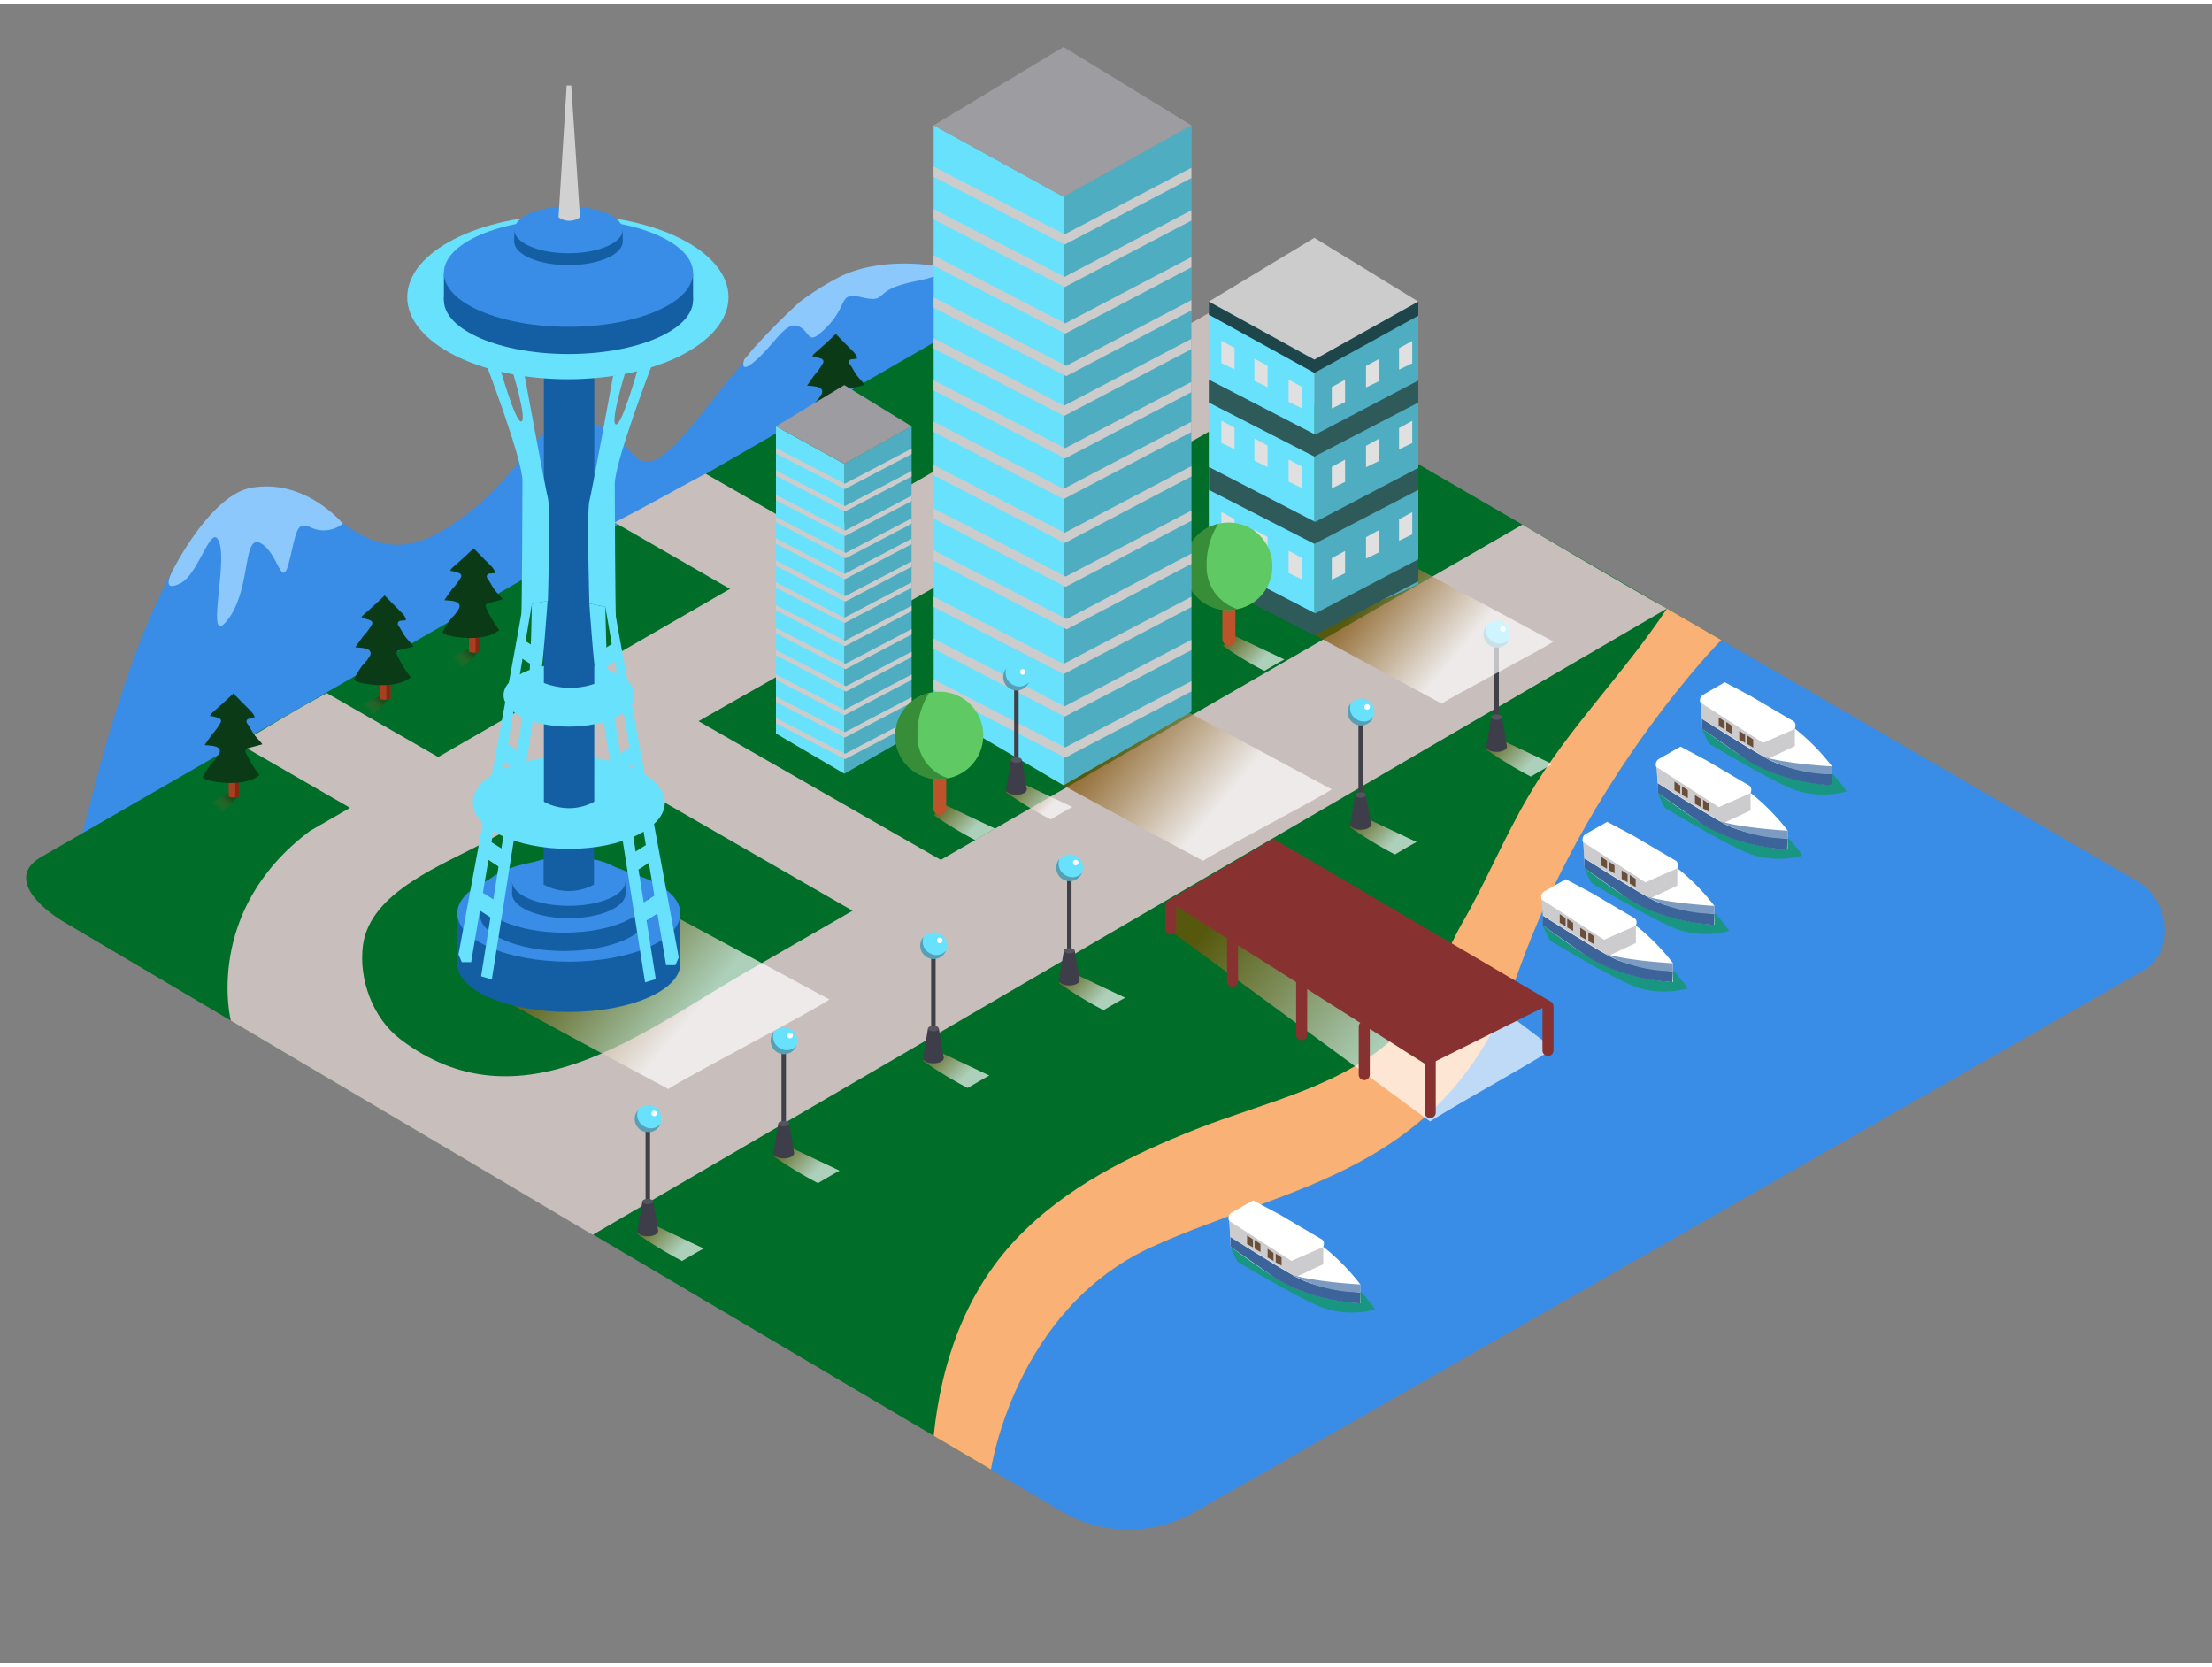 <svg xmlns="http://www.w3.org/2000/svg" xmlns:xlink="http://www.w3.org/1999/xlink" viewBox="0 0 400 300" width="406" height="306" class="illustration"><rect x="0" y="0" width="400" height="300" fill="#808080" stroke="none"/><defs><linearGradient id="linear-gradient" x1="39.05" y1="145.41" x2="41.2" y2="143.12" gradientUnits="userSpaceOnUse"><stop offset="0" stop-color="#ff734d" stop-opacity="0"></stop><stop offset="1" stop-color="#42210b"></stop></linearGradient><linearGradient id="linear-gradient-2" x1="66.36" y1="127.74" x2="68.51" y2="125.46" xlink:href="#linear-gradient"></linearGradient><linearGradient id="linear-gradient-3" x1="82.49" y1="119.21" x2="84.64" y2="116.93" xlink:href="#linear-gradient"></linearGradient><linearGradient id="linear-gradient-4" x1="147.98" y1="80.41" x2="150.13" y2="78.12" xlink:href="#linear-gradient"></linearGradient><linearGradient id="linear-gradient-5" x1="286.96" y1="219.09" x2="280.43" y2="225.3" gradientTransform="matrix(-1, 0, 0, 1, 403.38, 0)" gradientUnits="userSpaceOnUse"><stop offset="0" stop-color="#7f4e00"></stop><stop offset="1" stop-color="#fff"></stop></linearGradient><linearGradient id="linear-gradient-6" x1="262.38" y1="205.01" x2="255.86" y2="211.22" xlink:href="#linear-gradient-5"></linearGradient><linearGradient id="linear-gradient-7" x1="235.32" y1="187.81" x2="228.79" y2="194.02" xlink:href="#linear-gradient-5"></linearGradient><linearGradient id="linear-gradient-8" x1="210.74" y1="173.73" x2="204.21" y2="179.94" xlink:href="#linear-gradient-5"></linearGradient><linearGradient id="linear-gradient-9" x1="158.05" y1="145.58" x2="151.52" y2="151.79" xlink:href="#linear-gradient-5"></linearGradient><linearGradient id="linear-gradient-10" x1="133.47" y1="131.5" x2="126.95" y2="137.71" xlink:href="#linear-gradient-5"></linearGradient><linearGradient id="linear-gradient-11" x1="248.28" y1="105.56" x2="263.16" y2="118.05" gradientTransform="matrix(1, 0, 0, 1, 0, 0)" xlink:href="#linear-gradient-5"></linearGradient><linearGradient id="linear-gradient-12" x1="181.14" y1="113.05" x2="175.13" y2="118.77" xlink:href="#linear-gradient-5"></linearGradient><linearGradient id="linear-gradient-13" x1="203.23" y1="130.81" x2="220.36" y2="145.19" gradientTransform="matrix(1, 0, 0, 1, 0, 0)" xlink:href="#linear-gradient-5"></linearGradient><linearGradient id="linear-gradient-14" x1="220.3" y1="139.25" x2="213.77" y2="145.46" xlink:href="#linear-gradient-5"></linearGradient><linearGradient id="linear-gradient-15" x1="233.44" y1="143.63" x2="227.42" y2="149.35" xlink:href="#linear-gradient-5"></linearGradient><linearGradient id="linear-gradient-16" x1="102.91" y1="165.98" x2="124.38" y2="184" gradientTransform="matrix(1, 0, 0, 1, 0, 0)" xlink:href="#linear-gradient-5"></linearGradient><linearGradient id="linear-gradient-17" x1="224.5" y1="159.99" x2="253.92" y2="184.68" gradientTransform="matrix(1, 0, 0, 1, 0, 0)" xlink:href="#linear-gradient-5"></linearGradient></defs><title>PP</title><g style="isolation: isolate;"><g id="Layer_5" data-name="Layer 5"><path d="M14.77,150c.86-.49,11.92-57.94,31.37-62.49,12.66-3,18,17.39,34.14,7.57S96.35,72.6,106.58,75.67s7,15,20-1.2,23.15-30.06,42.26-27.18S197.55,49,197.55,49Z" fill="#398de7"></path><path d="M208.17,224.81c24.72-11.34,53.44-13.21,66.2-49.36S311.27,115,311.27,115L197.55,49c-2.76-1.6-6.88-.5-9.59,1.18L7.18,154.38c-5.59,3.46-.67,8.75,5.06,12L179.2,265h0S183.45,236.15,208.17,224.81Z" fill="#006d29"></path><path d="M216.11,272.64l171.54-97.93c5.74-3.33,4.71-12.63-1-16L311.27,115s-24.14,24.29-36.9,60.44-41.47,38-66.2,49.36-29,40.21-29,40.21h0l13.17,7.78A24,24,0,0,0,216.11,272.64Z" fill="#398de7"></path><path d="M276.5,143.05c-4.7,8-7.52,15.19-12.15,23.24-3.44,6-6.39,15.09-11.41,19.87-10.13,9.64-24,12.3-36.65,17.29-11.84,4.68-23.7,10.52-32.56,19.89-9.25,9.79-13.54,22.42-14.89,35.56L179.2,265s4.24-28.87,29-40.21,53.44-13.21,66.2-49.36S311.27,115,311.27,115l-9.83-5.7C293.65,121.11,283.66,130.85,276.5,143.05Z" fill="#f9b176"></path><path d="M275.3,94.13l-41.88,24.14-98.57,56.81c-18.63,10.74-40.77,28.62-62.47,12.09-4.93-3.76-7.58-10.83-6.74-17,1.31-9.71,14.49-14.5,22.49-18.86,14-7.63,27.75-15.73,41.62-23.6l65.88-37.36,43.46-24.64c-6.22-3.73-12.43-7.46-19-10.63l-.06-.05-164,94.5c-19.33,14.51-14.29,34.3-14.29,34.3l38.44,22.72,27,16L301.44,109.3C295.19,105.93,267,89.21,275.3,94.13Z" fill="#c8bebc"></path><path d="M127.58,84.91c-5.49,2.93-10.88,6-16.44,8.83l36.73,21.14,15.77-9.32Z" fill="#c8bebc"></path><path d="M59.09,124.59c-5.39,2.86-10.57,6.1-15.84,9.18L74.84,152l15.77-9.32Z" fill="#c8bebc"></path><path d="M124.05,128.37c-5.05,3.12-10.06,6.31-15,9.6l51.43,29.61,15.77-9.32Z" fill="#c8bebc"></path><path d="M31.45,102c-.66,1.21-2.27,4.45,1.18,2.73s5.69-11.56,7.07-7.25S37,116.8,41.22,111.28s2.63-15.53,5.9-13.8,3.8,8.8,5.18,3.28,1.24-7.42,4.16-6A5.55,5.55,0,0,0,62,93.95s-6.8-8.26-16.62-6.47C38.13,88.81,31.45,102,31.45,102Z" fill="#8dc8fc"></path><path d="M37.41,144.94c.26,0,.47,0,.58.08-.18,1.81,1.12.93,1.69,1.39l.49-.21q1.49-1.49,3-3c-.34-.25-.68-.51-1-.77A31.77,31.77,0,0,0,37.41,144.94Z" opacity="0.41" fill="url(#linear-gradient)"></path><path d="M43.31,143.25v-8.94H41.36v9A2.6,2.6,0,0,0,43.31,143.25Z" fill="#a83f1e"></path><path d="M42.54,134.33v9.16a2,2,0,0,0,.78-.22v-8.94Z" fill="#7f2b14"></path><path d="M44.64,130a.52.52,0,0,1,.31-.76,8.54,8.54,0,0,1,1-.08.54.54,0,0,0,.09-.19c0-.1-.08-.31-.25-.58s-.38-.47-.59-.7c-1-1-2-2-3-3.05-1.3,1.29-2.69,2.5-4.06,3.72a1.17,1.17,0,0,0-.15.37,5.86,5.86,0,0,1,1.73.47.52.52,0,0,1,.18.7A11.77,11.77,0,0,1,38.41,132c-.49.65-.95,1.32-1.41,2,1.09.1,3.21.07,2.67,1.48a8.12,8.12,0,0,1-1.44,1.83,20.17,20.17,0,0,0-1.57,2.47h0c.28.47,1.17.62,1.69.73a16.81,16.81,0,0,0,3.47.33,10.68,10.68,0,0,0,3.45-.52,4.88,4.88,0,0,0,1.66-.91,20.86,20.86,0,0,1-2.55-4.19.52.52,0,0,1,.36-.63c.88-.27,1.79-.47,2.67-.73,0,0,0,0,0-.06-.44-.59-1-1.1-1.43-1.68S45.15,130.64,44.64,130Z" fill="#0a3a16"></path><path d="M64.72,127.28c.26,0,.47,0,.58.08-.18,1.81,1.12.93,1.69,1.39l.49-.21q1.49-1.49,3-3c-.34-.25-.68-.51-1-.77A31.77,31.77,0,0,0,64.72,127.28Z" opacity="0.41" fill="url(#linear-gradient-2)"></path><path d="M70.62,125.58v-8.94H68.68v9A2.6,2.6,0,0,0,70.62,125.58Z" fill="#a83f1e"></path><path d="M69.85,116.67v9.16a2,2,0,0,0,.78-.22v-8.94Z" fill="#7f2b14"></path><path d="M72,112.29a.52.52,0,0,1,.31-.76,8.54,8.54,0,0,1,1-.08.54.54,0,0,0,.09-.19c0-.1-.08-.31-.25-.58s-.38-.47-.59-.7c-1-1-2-2-3-3.05-1.3,1.29-2.69,2.5-4.06,3.72a1.17,1.17,0,0,0-.15.37,5.86,5.86,0,0,1,1.73.47.52.52,0,0,1,.18.7,11.77,11.77,0,0,1-1.59,2.13c-.49.65-.95,1.32-1.41,2,1.09.1,3.21.07,2.67,1.48a8.12,8.12,0,0,1-1.44,1.83A20.17,20.17,0,0,0,64,122.09h0c.28.47,1.17.62,1.69.73a16.81,16.81,0,0,0,3.47.33,10.68,10.68,0,0,0,3.45-.52,4.88,4.88,0,0,0,1.66-.91,20.86,20.86,0,0,1-2.55-4.19.52.52,0,0,1,.36-.63c.88-.27,1.79-.47,2.67-.73,0,0,0,0,0-.06-.44-.59-1-1.1-1.43-1.68S72.46,113,72,112.29Z" fill="#0a3a16"></path><path d="M80.85,118.75c.26,0,.47,0,.58.08-.18,1.81,1.12.93,1.69,1.39l.49-.21q1.49-1.49,3-3c-.34-.25-.68-.51-1-.77A31.77,31.77,0,0,0,80.85,118.75Z" opacity="0.41" fill="url(#linear-gradient-3)"></path><path d="M86.75,117.06v-8.94H84.81v9A2.6,2.6,0,0,0,86.75,117.06Z" fill="#a83f1e"></path><path d="M86,108.14v9.16a2,2,0,0,0,.78-.22v-8.94Z" fill="#7f2b14"></path><path d="M88.09,103.76a.52.52,0,0,1,.31-.76,8.54,8.54,0,0,1,1-.08.54.54,0,0,0,.09-.19c0-.1-.08-.31-.25-.58s-.38-.47-.59-.7c-1-1-2-2-3-3.05-1.3,1.29-2.69,2.5-4.06,3.72a1.17,1.17,0,0,0-.15.37,5.86,5.86,0,0,1,1.73.47.52.52,0,0,1,.18.7,11.77,11.77,0,0,1-1.59,2.13c-.49.65-.95,1.32-1.41,2,1.09.1,3.21.07,2.67,1.48a8.12,8.12,0,0,1-1.44,1.83,20.17,20.17,0,0,0-1.57,2.47h0c.28.47,1.17.62,1.69.73a16.81,16.81,0,0,0,3.47.33,10.68,10.68,0,0,0,3.45-.52,4.88,4.88,0,0,0,1.66-.91A20.86,20.86,0,0,1,87.83,109a.52.52,0,0,1,.36-.63c.88-.27,1.79-.47,2.67-.73,0,0,0,0,0-.06-.44-.59-1-1.1-1.43-1.68S88.59,104.44,88.09,103.76Z" fill="#0a3a16"></path><path d="M146.35,79.94c.26,0,.47,0,.58.08-.18,1.81,1.12.93,1.69,1.39l.49-.21q1.49-1.49,3-3c-.34-.25-.68-.51-1-.77A31.77,31.77,0,0,0,146.35,79.94Z" opacity="0.41" fill="url(#linear-gradient-4)"></path><path d="M152.25,78.25V69.31H150.3v9A2.6,2.6,0,0,0,152.25,78.25Z" fill="#a83f1e"></path><path d="M151.47,69.33v9.16a2,2,0,0,0,.78-.22V69.33Z" fill="#7f2b14"></path><path d="M153.58,65a.52.52,0,0,1,.31-.76,8.54,8.54,0,0,1,1-.08.54.54,0,0,0,.09-.19c0-.1-.08-.31-.25-.58s-.38-.47-.59-.7c-1-1-2-2-3-3.05-1.3,1.29-2.69,2.5-4.06,3.72a1.17,1.17,0,0,0-.15.37,5.86,5.86,0,0,1,1.73.47.52.52,0,0,1,.18.7A11.77,11.77,0,0,1,147.35,67c-.49.65-.95,1.32-1.41,2,1.09.1,3.21.07,2.67,1.48a8.12,8.12,0,0,1-1.44,1.83,20.17,20.17,0,0,0-1.57,2.47h0c.28.47,1.17.62,1.69.73a16.81,16.81,0,0,0,3.47.33,10.68,10.68,0,0,0,3.45-.52,4.88,4.88,0,0,0,1.66-.91,20.86,20.86,0,0,1-2.55-4.19.52.52,0,0,1,.36-.63c.88-.27,1.79-.47,2.67-.73,0,0,0,0,0-.06-.44-.59-1-1.1-1.43-1.68S154.09,65.64,153.58,65Z" fill="#0a3a16"></path><polygon points="164.84 132.15 164.84 76.35 152.68 83.15 152.68 139.17 164.84 132.15" fill="#68e1fd"></polygon><polygon points="164.84 132.15 164.84 76.35 152.68 83.15 152.68 139.17 164.84 132.15" fill="#1e4549" opacity="0.33"></polygon><polygon points="152.68 83.15 140.32 76.35 140.32 131.91 152.68 139.17 152.68 83.15" fill="#68e1fd"></polygon><polygon points="164.84 76.35 152.68 68.89 140.32 76.35 152.68 83.15 164.84 76.35" fill="#9d9ca1"></polygon><polygon points="140.32 80.28 152.78 86.73 164.84 80.39 164.84 81.37 152.78 87.7 140.32 81.26 140.32 80.28" fill="#ccc"></polygon><polygon points="140.32 84.33 152.78 90.77 164.84 84.44 164.84 85.42 152.78 91.75 140.32 85.3 140.32 84.33" fill="#ccc"></polygon><polygon points="140.32 88.74 152.83 95.2 164.84 88.9 164.84 89.87 152.83 96.18 140.32 89.71 140.32 88.74" fill="#ccc"></polygon><polygon points="140.32 92.73 152.93 99.25 164.84 92.99 164.84 93.97 152.93 100.22 140.32 93.7 140.32 92.73" fill="#ccc"></polygon><polygon points="140.32 96.62 152.73 103.04 164.84 96.68 164.84 97.66 152.74 104.01 140.32 97.59 140.32 96.62" fill="#ccc"></polygon><polygon points="140.32 100.61 152.83 107.08 164.84 100.78 164.84 101.75 152.83 108.06 140.32 101.59 140.32 100.61" fill="#ccc"></polygon><polygon points="140.32 104.56 152.68 110.96 164.84 104.57 164.84 105.55 152.69 111.93 140.32 105.53 140.32 104.56" fill="#ccc"></polygon><polygon points="140.32 108.69 152.78 115.13 164.84 108.8 164.84 109.78 152.78 116.11 140.32 109.66 140.32 108.69" fill="#ccc"></polygon><polygon points="140.32 112.81 152.88 119.3 164.84 113.02 164.84 114 152.88 120.28 140.32 113.78 140.32 112.81" fill="#ccc"></polygon><polygon points="140.32 116.8 152.98 123.35 164.84 117.12 164.84 118.09 152.98 124.32 140.32 117.77 140.32 116.8" fill="#ccc"></polygon><polygon points="140.32 121.22 152.68 127.62 164.84 121.23 164.84 122.21 152.69 128.59 140.32 122.2 140.32 121.22" fill="#ccc"></polygon><polygon points="140.32 125.22 152.78 131.66 164.84 125.33 164.84 126.3 152.78 132.63 140.32 126.19 140.32 125.22" fill="#ccc"></polygon><polygon points="140.32 129.1 152.83 135.57 164.84 129.26 164.84 130.24 152.83 136.54 140.32 130.07 140.32 129.1" fill="#ccc"></polygon><path d="M329.8,137.7a25.62,25.62,0,0,1,4.15,4.67,16.19,16.19,0,0,1-9.24-.21c-4.49-1.66-15.31-8.26-15.59-8.37A15.78,15.78,0,0,1,307.8,131" fill="#189681"></path><path d="M307.8,127c-.1.15,0,4,0,4s5.74,4.24,8.78,6,7.63,3.64,14.67,4.24v-3.44a38.59,38.59,0,0,0-6.69-6.79s.45-.95-.35-1.4-7.54-4.44-7.54-4.44l-4.78-2.54L308,124.88a1.17,1.17,0,0,0-.51,1.44Z" fill="#fff"></path><path d="M331.26,139.27s-7.38-.39-11.62-2.76-11.87-7.26-11.87-7.26l0,1.77,7.41,5.18s5.55,4.36,16,5.09Z" fill="#3d639b"></path><polygon points="324.57 131.07 324.57 134.18 319.64 136.51 307.77 129.25 307.53 126.32 318.81 133.59 324.57 131.07" fill="#ccccce"></polygon><polygon points="317.04 132.98 317.04 134.44 315.97 133.82 315.97 132.26 317.04 132.98" fill="#6a4e39"></polygon><polygon points="315.58 132.14 315.58 133.59 314.51 132.98 314.51 131.41 315.58 132.14" fill="#6a4e39"></polygon><polygon points="313.22 130.54 313.22 131.99 312.16 131.38 312.16 129.81 313.22 130.54" fill="#6a4e39"></polygon><polygon points="311.86 129.7 311.86 131.15 310.8 130.54 310.8 128.97 311.86 129.7" fill="#6a4e39"></polygon><path d="M331.26,137.85s-8.07-.43-12.29-1.73h0a25.66,25.66,0,0,0,12.29,3.15Z" fill="#7c9bc1"></path><path d="M321.79,149.31a25.62,25.62,0,0,1,4.15,4.67,16.19,16.19,0,0,1-9.24-.21c-4.49-1.66-15.31-8.26-15.59-8.37a15.78,15.78,0,0,1-1.32-2.77" fill="#189681"></path><path d="M299.8,138.64c-.1.15,0,4,0,4s5.74,4.24,8.78,6,7.63,3.64,14.67,4.24v-3.44a38.59,38.59,0,0,0-6.69-6.79s.45-.95-.35-1.4-7.54-4.44-7.54-4.44l-4.78-2.54L300,136.49a1.17,1.17,0,0,0-.51,1.44Z" fill="#fff"></path><path d="M323.25,150.89s-7.38-.39-11.62-2.76-11.87-7.26-11.87-7.26l0,1.77,7.41,5.18s5.55,4.36,16,5.09Z" fill="#3d639b"></path><polygon points="316.56 142.68 316.56 145.8 311.63 148.12 299.76 140.86 299.52 137.94 310.8 145.21 316.56 142.68" fill="#ccccce"></polygon><polygon points="309.03 144.6 309.03 146.05 307.97 145.44 307.97 143.87 309.03 144.6" fill="#6a4e39"></polygon><polygon points="307.57 143.75 307.57 145.21 306.5 144.59 306.5 143.03 307.57 143.75" fill="#6a4e39"></polygon><polygon points="305.21 142.15 305.21 143.6 304.15 142.99 304.15 141.43 305.21 142.15" fill="#6a4e39"></polygon><polygon points="303.85 141.31 303.85 142.76 302.79 142.15 302.79 140.58 303.85 141.31" fill="#6a4e39"></polygon><path d="M323.25,149.47s-8.07-.43-12.29-1.73h0a25.66,25.66,0,0,0,12.29,3.15Z" fill="#7c9bc1"></path><path d="M301.05,173.29A25.62,25.62,0,0,1,305.2,178a16.19,16.19,0,0,1-9.24-.21c-4.49-1.66-15.31-8.26-15.59-8.37a15.78,15.78,0,0,1-1.32-2.77" fill="#189681"></path><path d="M279.06,162.62c-.1.15,0,4,0,4s5.74,4.24,8.78,6,7.63,3.64,14.67,4.24v-3.44a38.59,38.59,0,0,0-6.69-6.79s.45-.95-.35-1.4-7.54-4.44-7.54-4.44l-4.78-2.54-3.87,2.19a1.17,1.17,0,0,0-.51,1.44Z" fill="#fff"></path><path d="M302.51,174.87s-7.38-.39-11.62-2.76S279,164.84,279,164.84l0,1.77,7.41,5.18s5.55,4.36,16,5.09Z" fill="#3d639b"></path><polygon points="295.82 166.66 295.82 169.78 290.89 172.1 279.02 164.84 278.78 161.91 290.06 169.19 295.82 166.66" fill="#ccccce"></polygon><polygon points="288.29 168.58 288.29 170.03 287.23 169.42 287.23 167.85 288.29 168.58" fill="#6a4e39"></polygon><polygon points="286.83 167.74 286.83 169.19 285.76 168.57 285.76 167.01 286.83 167.74" fill="#6a4e39"></polygon><polygon points="284.47 166.13 284.47 167.59 283.41 166.97 283.41 165.41 284.47 166.13" fill="#6a4e39"></polygon><polygon points="283.11 165.29 283.11 166.74 282.05 166.13 282.05 164.56 283.11 165.29" fill="#6a4e39"></polygon><path d="M302.51,173.45s-8.07-.43-12.29-1.73h0a25.66,25.66,0,0,0,12.29,3.15Z" fill="#7c9bc1"></path><path d="M244.52,231.37a25.62,25.62,0,0,1,4.15,4.67,16.19,16.19,0,0,1-9.24-.21c-4.49-1.66-15.31-8.26-15.59-8.37a15.78,15.78,0,0,1-1.32-2.77" fill="#189681"></path><path d="M222.52,220.7c-.1.15,0,4,0,4s5.74,4.24,8.78,6,7.63,3.64,14.67,4.24v-3.44a38.59,38.59,0,0,0-6.69-6.79s.45-.95-.35-1.4-7.54-4.44-7.54-4.44l-4.78-2.54-3.87,2.19a1.17,1.17,0,0,0-.51,1.44Z" fill="#fff"></path><path d="M246,232.95s-7.38-.39-11.62-2.76-11.87-7.26-11.87-7.26l0,1.77,7.41,5.18s5.55,4.36,16,5.09Z" fill="#3d639b"></path><polygon points="239.29 224.74 239.29 227.86 234.35 230.18 222.48 222.92 222.24 220 233.53 227.27 239.29 224.74" fill="#ccccce"></polygon><polygon points="231.75 226.66 231.75 228.11 230.69 227.5 230.69 225.93 231.75 226.66" fill="#6a4e39"></polygon><polygon points="230.29 225.81 230.29 227.27 229.23 226.65 229.23 225.09 230.29 225.81" fill="#6a4e39"></polygon><polygon points="227.94 224.21 227.94 225.66 226.87 225.05 226.87 223.49 227.94 224.21" fill="#6a4e39"></polygon><polygon points="226.58 223.37 226.58 224.82 225.51 224.21 225.51 222.65 226.58 223.37" fill="#6a4e39"></polygon><path d="M246,231.53s-8.07-.43-12.29-1.73h0A25.66,25.66,0,0,0,246,232.95Z" fill="#7c9bc1"></path><path d="M308.54,162.91a25.62,25.62,0,0,1,4.15,4.67,16.19,16.19,0,0,1-9.24-.21c-4.49-1.66-15.31-8.26-15.59-8.37a15.78,15.78,0,0,1-1.32-2.77" fill="#189681"></path><path d="M286.54,152.24c-.1.15,0,4,0,4s5.74,4.24,8.78,6,7.63,3.64,14.67,4.24v-3.44a38.59,38.59,0,0,0-6.69-6.79s.45-.95-.35-1.4-7.54-4.44-7.54-4.44l-4.78-2.54-3.87,2.19a1.17,1.17,0,0,0-.51,1.44Z" fill="#fff"></path><path d="M310,164.49s-7.38-.39-11.62-2.76-11.87-7.26-11.87-7.26l0,1.77,7.41,5.18s5.55,4.36,16,5.09Z" fill="#3d639b"></path><polygon points="303.31 156.28 303.31 159.4 298.38 161.72 286.51 154.46 286.27 151.53 297.55 158.81 303.31 156.28" fill="#ccccce"></polygon><polygon points="295.78 158.2 295.78 159.65 294.71 159.04 294.71 157.47 295.78 158.2" fill="#6a4e39"></polygon><polygon points="294.32 157.35 294.32 158.81 293.25 158.19 293.25 156.63 294.32 157.35" fill="#6a4e39"></polygon><polygon points="291.96 155.75 291.96 157.2 290.9 156.59 290.9 155.03 291.96 155.75" fill="#6a4e39"></polygon><polygon points="290.6 154.91 290.6 156.36 289.54 155.75 289.54 154.18 290.6 154.91" fill="#6a4e39"></polygon><path d="M310,163.07s-8.07-.43-12.29-1.73h0A25.66,25.66,0,0,0,310,164.49Z" fill="#7c9bc1"></path><path d="M168.2,47.23s-9-1.47-16.17,2a49.17,49.17,0,0,0-7.48,4.68Q140.09,58,136,62.56c-.45.58-.91,1.15-1.41,1.69-.41,1.32-.18,2.07,1.73.48,3.8-3.16,5.71-7.54,8.11-6.45s1.37,3.91,5.19,0S151.57,52,155.73,53s2.76-.54,6.16-1.87,7.73-1.29,8.11-2.94S168.2,47.23,168.2,47.23Z" fill="#8dc8fc"></path><path d="M115.23,222.35l2.13-2,9.9,4.68c-1,.52-2.49,1.41-3.92,2.25A72.26,72.26,0,0,1,115.23,222.35Z" opacity="0.68" fill="url(#linear-gradient-5)" style="mix-blend-mode: multiply;"></path><rect x="116.74" y="202" width="0.81" height="19.51" transform="translate(234.29 423.51) rotate(-180)" fill="#404048"></rect><circle cx="117.21" cy="201.53" r="2.42" fill="#68e1fd"></circle><circle cx="118.3" cy="200.6" r="0.5" fill="#fff"></circle><path d="M115.37,200a2.4,2.4,0,0,0,1.22,3,2.26,2.26,0,0,0,2.87-.55,2.42,2.42,0,1,1-4.09-2.45Z" fill="#3e3e4a" opacity="0.4"></path><path d="M116.16,216.53l-.88,5.31a4.73,4.73,0,0,0,2.16.4c1.65.06,1.56-.5,1.56-.5l-.87-5.21Z" fill="#3e3e4a"></path><ellipse cx="117.14" cy="216.53" rx="0.98" ry="0.49" fill="#55555f"></ellipse><ellipse cx="117.14" cy="221.88" rx="1.87" ry="0.94" fill="#3e3e4a"></ellipse><path d="M139.81,208.27l2.13-2,9.9,4.68c-1,.52-2.49,1.41-3.92,2.25A72.26,72.26,0,0,1,139.81,208.27Z" opacity="0.68" fill="url(#linear-gradient-6)" style="mix-blend-mode: multiply;"></path><rect x="141.31" y="187.92" width="0.81" height="19.51" transform="translate(283.44 395.35) rotate(-180)" fill="#404048"></rect><circle cx="141.78" cy="187.45" r="2.42" fill="#68e1fd"></circle><circle cx="142.88" cy="186.52" r="0.5" fill="#fff"></circle><path d="M139.95,185.87a2.4,2.4,0,0,0,1.22,3,2.26,2.26,0,0,0,2.87-.55,2.42,2.42,0,1,1-4.09-2.45Z" fill="#3e3e4a" opacity="0.4"></path><path d="M140.74,202.45l-.88,5.31a4.73,4.73,0,0,0,2.16.4c1.65.06,1.56-.5,1.56-.5l-.87-5.21Z" fill="#3e3e4a"></path><ellipse cx="141.72" cy="202.45" rx="0.98" ry="0.49" fill="#55555f"></ellipse><ellipse cx="141.72" cy="207.8" rx="1.87" ry="0.94" fill="#3e3e4a"></ellipse><path d="M166.88,191.07l2.13-2,9.9,4.68c-1,.52-2.49,1.41-3.92,2.25A72.26,72.26,0,0,1,166.88,191.07Z" opacity="0.68" fill="url(#linear-gradient-7)" style="mix-blend-mode: multiply;"></path><rect x="168.38" y="170.72" width="0.81" height="19.51" transform="translate(337.57 360.95) rotate(-180)" fill="#404048"></rect><circle cx="168.85" cy="170.25" r="2.42" fill="#68e1fd"></circle><circle cx="169.94" cy="169.32" r="0.5" fill="#fff"></circle><path d="M167,168.67a2.4,2.4,0,0,0,1.22,3,2.26,2.26,0,0,0,2.87-.55,2.42,2.42,0,1,1-4.09-2.45Z" fill="#3e3e4a" opacity="0.4"></path><path d="M167.8,185.25l-.88,5.31a4.73,4.73,0,0,0,2.16.4c1.65.06,1.56-.5,1.56-.5l-.87-5.21Z" fill="#3e3e4a"></path><ellipse cx="168.79" cy="185.25" rx="0.98" ry="0.49" fill="#55555f"></ellipse><ellipse cx="168.79" cy="190.6" rx="1.87" ry="0.94" fill="#3e3e4a"></ellipse><path d="M191.45,177l2.13-2,9.9,4.68c-1,.52-2.49,1.41-3.92,2.25A72.26,72.26,0,0,1,191.45,177Z" opacity="0.68" fill="url(#linear-gradient-8)" style="mix-blend-mode: multiply;"></path><rect x="192.96" y="156.64" width="0.81" height="19.51" transform="translate(386.73 332.79) rotate(-180)" fill="#404048"></rect><circle cx="193.43" cy="156.17" r="2.42" fill="#68e1fd"></circle><circle cx="194.52" cy="155.24" r="0.5" fill="#fff"></circle><path d="M191.59,154.59a2.4,2.4,0,0,0,1.22,3,2.26,2.26,0,0,0,2.87-.55,2.42,2.42,0,1,1-4.09-2.45Z" fill="#3e3e4a" opacity="0.4"></path><path d="M192.38,171.17l-.88,5.31a4.73,4.73,0,0,0,2.16.4c1.65.06,1.56-.5,1.56-.5l-.87-5.21Z" fill="#3e3e4a"></path><ellipse cx="193.36" cy="171.17" rx="0.98" ry="0.49" fill="#55555f"></ellipse><ellipse cx="193.36" cy="176.52" rx="1.87" ry="0.94" fill="#3e3e4a"></ellipse><path d="M244.14,148.84l2.13-2,9.9,4.68c-1,.52-2.49,1.41-3.92,2.25A72.26,72.26,0,0,1,244.14,148.84Z" opacity="0.68" fill="url(#linear-gradient-9)" style="mix-blend-mode: multiply;"></path><rect x="245.65" y="128.49" width="0.81" height="19.51" transform="translate(492.11 276.49) rotate(-180)" fill="#404048"></rect><circle cx="246.12" cy="128.01" r="2.42" fill="#68e1fd"></circle><circle cx="247.21" cy="127.09" r="0.5" fill="#fff"></circle><path d="M244.28,126.44a2.4,2.4,0,0,0,1.22,3,2.26,2.26,0,0,0,2.87-.55,2.42,2.42,0,1,1-4.09-2.45Z" fill="#3e3e4a" opacity="0.4"></path><path d="M245.07,143l-.88,5.31a4.73,4.73,0,0,0,2.16.4c1.65.06,1.56-.5,1.56-.5L247,143Z" fill="#3e3e4a"></path><ellipse cx="246.05" cy="143.02" rx="0.98" ry="0.49" fill="#55555f"></ellipse><ellipse cx="246.06" cy="148.37" rx="1.87" ry="0.94" fill="#3e3e4a"></ellipse><path d="M268.72,134.76l2.13-2,9.9,4.68c-1,.52-2.49,1.41-3.92,2.25A72.26,72.26,0,0,1,268.72,134.76Z" opacity="0.68" fill="url(#linear-gradient-10)" style="mix-blend-mode: multiply;"></path><rect x="270.22" y="114.41" width="0.81" height="19.51" transform="translate(541.26 248.33) rotate(-180)" fill="#404048"></rect><circle cx="270.69" cy="113.93" r="2.42" fill="#68e1fd"></circle><circle cx="271.79" cy="113.01" r="0.5" fill="#fff"></circle><path d="M268.86,112.36a2.4,2.4,0,0,0,1.22,3,2.26,2.26,0,0,0,2.87-.55,2.42,2.42,0,1,1-4.09-2.45Z" fill="#3e3e4a" opacity="0.4"></path><path d="M269.65,128.94l-.88,5.31a4.73,4.73,0,0,0,2.16.4c1.65.06,1.56-.5,1.56-.5l-.87-5.21Z" fill="#3e3e4a"></path><ellipse cx="270.63" cy="128.94" rx="0.98" ry="0.49" fill="#55555f"></ellipse><ellipse cx="270.63" cy="134.29" rx="1.87" ry="0.94" fill="#3e3e4a"></ellipse><path d="M260.72,126.5s-23-12.32-24.37-13.25L256,101.9l24.9,13.37C279.18,116.54,262.47,125.24,260.72,126.5Z" opacity="0.68" fill="url(#linear-gradient-11)" style="mix-blend-mode: multiply;"></path><path d="M256.48,104.83v-51l-18.8,10.5v48.52l.39.09C244,109.77,250.5,107.87,256.48,104.83Z" fill="#68e1fd"></path><path d="M256.48,104.83v-51l-18.8,10.5v48.52l.39.09C244,109.77,250.5,107.87,256.48,104.83Z" fill="#1e4549" opacity="0.33"></path><path d="M237.68,112.82V64.3L218.59,53.8v49.73C225.35,105.77,230.83,111,237.68,112.82Z" fill="#68e1fd"></path><polygon points="256.48 53.8 237.68 42.27 218.59 53.8 237.68 64.3 256.48 53.8" fill="#ccc"></polygon><polygon points="218.59 53.8 237.68 64.3 256.48 53.8 256.48 56.34 237.68 66.69 218.59 56.16 218.59 53.8" fill="#1e4549"></polygon><polygon points="220.86 64.9 220.86 60.88 223.25 62.19 223.25 66.06 220.86 64.9" fill="#e0e0e0"></polygon><polygon points="226.83 68.12 226.83 64.1 229.22 65.41 229.22 69.28 226.83 68.12" fill="#e0e0e0"></polygon><polygon points="233.02 71.92 233.02 67.9 235.41 69.21 235.41 73.08 233.02 71.92" fill="#e0e0e0"></polygon><polygon points="220.86 79.34 220.86 75.31 223.25 76.62 223.25 80.49 220.86 79.34" fill="#e0e0e0"></polygon><polygon points="226.83 82.56 226.83 78.53 229.22 79.84 229.22 83.71 226.83 82.56" fill="#e0e0e0"></polygon><polygon points="233.02 86.36 233.02 82.33 235.41 83.64 235.41 87.51 233.02 86.36" fill="#e0e0e0"></polygon><polygon points="220.86 95.85 220.86 91.82 223.25 93.14 223.25 97 220.86 95.85" fill="#e0e0e0"></polygon><polygon points="226.83 99.07 226.83 95.04 229.22 96.36 229.22 100.22 226.83 99.07" fill="#e0e0e0"></polygon><polygon points="233.02 102.87 233.02 98.84 235.41 100.16 235.41 104.03 233.02 102.87" fill="#e0e0e0"></polygon><polygon points="255.38 64.95 255.38 60.92 252.99 62.23 252.99 66.1 255.38 64.95" fill="#e0e0e0"></polygon><polygon points="249.42 68.17 249.42 64.14 247.02 65.45 247.02 69.32 249.42 68.17" fill="#e0e0e0"></polygon><polygon points="243.23 71.97 243.23 67.94 240.83 69.26 240.83 73.12 243.23 71.97" fill="#e0e0e0"></polygon><polygon points="255.38 79.38 255.38 75.35 252.99 76.67 252.99 80.53 255.38 79.38" fill="#e0e0e0"></polygon><polygon points="249.42 82.6 249.42 78.57 247.02 79.89 247.02 83.75 249.42 82.6" fill="#e0e0e0"></polygon><polygon points="243.23 86.4 243.23 82.38 240.83 83.69 240.83 87.56 243.23 86.4" fill="#e0e0e0"></polygon><polygon points="255.38 95.89 255.38 91.87 252.99 93.18 252.99 97.05 255.38 95.89" fill="#e0e0e0"></polygon><polygon points="249.42 99.11 249.42 95.09 247.02 96.4 247.02 100.27 249.42 99.11" fill="#e0e0e0"></polygon><polygon points="243.23 102.92 243.23 98.89 240.83 100.2 240.83 104.07 243.23 102.92" fill="#e0e0e0"></polygon><polygon points="218.59 83.69 237.84 93.64 256.48 83.86 256.48 87.84 237.68 97.61 218.59 87.84 218.59 83.69" fill="#2e5b5a"></polygon><polygon points="218.59 100.22 237.84 110.18 256.48 100.4 256.48 104.38 237.68 114.15 218.59 104.38 218.59 100.22" fill="#2e5b5a"></polygon><polygon points="218.59 67.9 237.84 77.85 256.48 68.07 256.48 72.05 237.68 81.83 218.59 72.05 218.59 67.9" fill="#2e5b5a"></polygon><path d="M221.14,116.05l2-1.85,9.12,4.31c-.94.48-2.29,1.3-3.61,2.07A66.55,66.55,0,0,1,221.14,116.05Z" opacity="0.68" fill="url(#linear-gradient-12)" style="mix-blend-mode: multiply;"></path><rect x="221.04" y="100.37" width="2.36" height="15.65" rx="1.13" ry="1.13" transform="translate(444.44 216.39) rotate(-180)" fill="#bc532a"></rect><circle cx="222.19" cy="101.66" r="7.91" fill="#5fc963"></circle><path d="M218.2,101.64a13.69,13.69,0,0,1,2.1-7.65,7.9,7.9,0,0,0,3.51,15.41A7.93,7.93,0,0,1,218.2,101.64Z" fill="#388e38"></path><path d="M217.56,154.92S191,140.73,189.49,139.66l22.67-13.07L240.83,142C238.81,143.45,219.58,153.47,217.56,154.92Z" opacity="0.68" fill="url(#linear-gradient-13)" style="mix-blend-mode: multiply;"></path><polygon points="215.44 127.93 215.44 21.92 192.32 34.84 192.32 141.26 215.44 127.93" fill="#68e1fd"></polygon><polygon points="215.44 127.93 215.44 21.92 192.32 34.84 192.32 141.26 215.44 127.93" fill="#1e4549" opacity="0.33"></polygon><polygon points="192.32 34.84 168.84 21.92 168.84 127.47 192.32 141.26 192.32 34.84" fill="#68e1fd"></polygon><polygon points="215.44 21.92 192.32 7.74 168.84 21.92 192.32 34.84 215.44 21.92" fill="#9d9ca1"></polygon><polygon points="168.84 29.4 192.52 41.64 215.43 29.61 215.43 31.46 192.53 43.49 168.84 31.24 168.84 29.4" fill="#ccc"></polygon><polygon points="168.84 37.08 192.52 49.32 215.43 37.29 215.43 39.15 192.53 51.17 168.84 38.93 168.84 37.08" fill="#ccc"></polygon><polygon points="168.84 45.45 192.61 57.74 215.43 45.76 215.43 47.61 192.62 59.59 168.84 47.3 168.84 45.45" fill="#ccc"></polygon><polygon points="168.84 53.04 192.8 65.42 215.43 53.54 215.43 55.4 192.81 67.28 168.84 54.89 168.84 53.04" fill="#ccc"></polygon><polygon points="168.84 60.43 192.43 72.62 215.43 60.54 215.43 62.4 192.43 74.47 168.84 62.28 168.84 60.43" fill="#ccc"></polygon><polygon points="168.84 68.02 192.61 80.31 215.43 68.33 215.43 70.18 192.62 82.16 168.84 69.86 168.84 68.02" fill="#ccc"></polygon><polygon points="168.84 75.52 192.33 87.66 215.43 75.53 215.43 77.39 192.34 89.51 168.84 77.36 168.84 75.52" fill="#ccc"></polygon><polygon points="168.84 83.35 192.52 95.6 215.43 83.56 215.43 85.42 192.53 97.45 168.84 85.2 168.84 83.35" fill="#ccc"></polygon><polygon points="168.84 91.18 192.71 103.52 215.43 91.59 215.43 93.44 192.71 105.37 168.84 93.03 168.84 91.18" fill="#ccc"></polygon><polygon points="168.84 98.77 192.89 111.2 215.43 99.37 215.43 101.22 192.9 113.06 168.84 100.62 168.84 98.77" fill="#ccc"></polygon><polygon points="168.84 107.17 192.33 119.31 215.43 107.18 215.43 109.04 192.34 121.16 168.84 109.01 168.84 107.17" fill="#ccc"></polygon><polygon points="168.84 114.75 192.52 126.99 215.43 114.96 215.43 116.82 192.53 128.84 168.84 116.6 168.84 114.75" fill="#ccc"></polygon><polygon points="168.84 122.13 192.61 134.42 215.43 122.44 215.43 124.29 192.62 136.27 168.84 123.98 168.84 122.13" fill="#ccc"></polygon><path d="M181.89,142.51l2.13-2,9.9,4.68c-1,.52-2.49,1.41-3.92,2.25A72.26,72.26,0,0,1,181.89,142.51Z" opacity="0.68" fill="url(#linear-gradient-14)" style="mix-blend-mode: multiply;"></path><rect x="183.4" y="122.16" width="0.81" height="19.51" transform="translate(367.6 263.83) rotate(-180)" fill="#404048"></rect><circle cx="183.87" cy="121.69" r="2.42" fill="#68e1fd"></circle><circle cx="184.96" cy="120.76" r="0.5" fill="#fff"></circle><path d="M182,120.11a2.4,2.4,0,0,0,1.22,3,2.26,2.26,0,0,0,2.87-.55,2.42,2.42,0,1,1-4.09-2.45Z" fill="#3e3e4a" opacity="0.4"></path><path d="M182.82,136.69l-.88,5.31a4.73,4.73,0,0,0,2.16.4c1.65.06,1.56-.5,1.56-.5l-.87-5.21Z" fill="#3e3e4a"></path><ellipse cx="183.8" cy="136.69" rx="0.98" ry="0.49" fill="#55555f"></ellipse><ellipse cx="183.8" cy="142.04" rx="1.87" ry="0.94" fill="#3e3e4a"></ellipse><path d="M168.85,146.64l2-1.85,9.12,4.31c-.94.48-2.29,1.3-3.61,2.07A66.55,66.55,0,0,1,168.85,146.64Z" opacity="0.68" fill="url(#linear-gradient-15)" style="mix-blend-mode: multiply;"></path><rect x="168.74" y="130.95" width="2.36" height="15.65" rx="1.13" ry="1.13" transform="translate(339.85 277.55) rotate(-180)" fill="#bc532a"></rect><circle cx="169.9" cy="132.24" r="7.91" fill="#5fc963"></circle><path d="M165.91,132.23a13.69,13.69,0,0,1,2.1-7.65A7.9,7.9,0,0,0,171.52,140,7.93,7.93,0,0,1,165.91,132.23Z" fill="#388e38"></path><path d="M120.86,196.19s-33.24-17.78-35.17-19.12l28.41-16.38L150,180C147.5,181.82,123.39,194.37,120.86,196.19Z" opacity="0.68" fill="url(#linear-gradient-16)" style="mix-blend-mode: multiply;"></path><ellipse cx="102.86" cy="173.52" rx="20.17" ry="8.73" fill="#145fa3"></ellipse><polyline points="82.69 163.84 82.69 173.52 123.03 173.52 123.03 163.84" fill="#145fa3"></polyline><ellipse cx="102.86" cy="164.43" rx="20.17" ry="8.73" fill="#398de7"></ellipse><ellipse cx="102.02" cy="164.63" rx="15.24" ry="6.6" fill="#145fa3"></ellipse><polyline points="86.77 161.31 86.77 164.63 117.26 164.63 117.26 161.31" fill="#145fa3"></polyline><ellipse cx="102.02" cy="161.31" rx="15.24" ry="6.6" fill="#398de7"></ellipse><ellipse cx="102.86" cy="160.87" rx="10.25" ry="4.43" fill="#145fa3"></ellipse><polyline points="92.61 158.63 92.61 160.87 113.11 160.87 113.11 158.63" fill="#145fa3"></polyline><ellipse cx="102.86" cy="158.63" rx="10.25" ry="4.43" fill="#398de7"></ellipse><path d="M98.3,149.31v9.9a9.44,9.44,0,0,0,9.11,0v-9.94C104.38,149.37,101.34,149.28,98.3,149.31Z" fill="#145fa3"></path><ellipse cx="102.86" cy="144.4" rx="17.36" ry="8.36" fill="#68e1fd"></ellipse><path d="M98.35,124.85v19.38a9.44,9.44,0,0,0,9.11,0V124.95A15.35,15.35,0,0,1,98.35,124.85Z" fill="#145fa3"></path><ellipse cx="102.91" cy="124.96" rx="11.85" ry="5.7" fill="#68e1fd"></ellipse><path d="M107.46,122.92v-60a4.55,4.55,0,1,0-9.11,0v59.84A13.33,13.33,0,0,0,107.46,122.92Z" fill="#145fa3"></path><path d="M87.8,64.81s6.68,17.45,6.68,21.43-.1,23-.2,24-11.37,61.61-11.37,61.61l.6,1.4h1.69L93,127.12l3.19-18.64,2.89-.6s.5-16.65,0-18.54S94.78,66.7,94.78,66.7l-2.19-.6s2.79,9.07,1.69,9.37-4-10.17-4-10.17Z" fill="#68e1fd"></path><path d="M96.18,108.48s-.2,11.44-.49,12.9S87,175.8,87,175.8l1.94.58s8.44-53.75,8.83-55,1.25-13.49,1.25-13.49Z" fill="#68e1fd"></path><polygon points="94.67 114.97 97 116.44 96.38 119.63 93.93 118.04 94.67 114.97" fill="#68e1fd"></polygon><polygon points="93.14 123.74 95.47 125.22 94.84 128.4 92.4 126.81 93.14 123.74" fill="#68e1fd"></polygon><polygon points="91.6 133.71 93.93 135.19 93.31 138.38 90.86 136.78 91.6 133.71" fill="#68e1fd"></polygon><polygon points="90.06 141.43 92.4 142.91 91.77 146.1 89.32 144.5 90.06 141.43" fill="#68e1fd"></polygon><polygon points="88.53 151.33 90.86 152.81 90.23 156 87.79 154.4 88.53 151.33" fill="#68e1fd"></polygon><polygon points="87.21 160.63 89.55 162.11 88.92 165.3 86.47 163.71 87.21 160.63" fill="#68e1fd"></polygon><path d="M117.85,65.35s-6.68,17.45-6.68,21.43.1,23,.2,24,11.37,61.61,11.37,61.61l-.6,1.4h-1.69l-7.78-46.16L109.47,109l-2.89-.6s-.5-16.65,0-18.54,4.29-22.63,4.29-22.63l2.19-.6s-2.79,9.07-1.69,9.37,4-10.17,4-10.17Z" fill="#68e1fd"></path><path d="M109.47,109s.2,11.44.49,12.9,8.63,54.42,8.63,54.42l-1.94.58s-8.44-53.75-8.83-55-1.25-13.49-1.25-13.49Z" fill="#68e1fd"></path><polygon points="110.98 115.5 108.64 116.98 109.27 120.17 111.72 118.57 110.98 115.5" fill="#68e1fd"></polygon><polygon points="112.51 124.27 110.18 125.75 110.81 128.94 113.25 127.34 112.51 124.27" fill="#68e1fd"></polygon><polygon points="114.05 134.25 111.72 135.73 112.34 138.91 114.79 137.32 114.05 134.25" fill="#68e1fd"></polygon><polygon points="115.58 141.97 113.25 143.45 113.88 146.63 116.32 145.04 115.58 141.97" fill="#68e1fd"></polygon><polygon points="117.12 151.87 114.79 153.34 115.41 156.53 117.86 154.94 117.12 151.87" fill="#68e1fd"></polygon><polygon points="118.43 161.17 116.1 162.65 116.73 165.84 119.17 164.24 118.43 161.17" fill="#68e1fd"></polygon><ellipse cx="102.69" cy="52.99" rx="29.05" ry="14.85" fill="#68e1fd"></ellipse><ellipse cx="102.8" cy="53.53" rx="22.53" ry="9.75" fill="#145fa3"></ellipse><polyline points="80.27 48.61 80.27 53.53 125.33 53.53 125.33 48.61" fill="#145fa3"></polyline><ellipse cx="102.8" cy="48.61" rx="22.53" ry="9.75" fill="#398de7"></ellipse><ellipse cx="102.8" cy="42.96" rx="9.8" ry="4.24" fill="#145fa3"></ellipse><polyline points="93 40.82 93 42.96 112.6 42.96 112.6 40.82" fill="#145fa3"></polyline><ellipse cx="102.8" cy="40.82" rx="9.8" ry="4.24" fill="#398de7"></ellipse><path d="M101,38.54l1.47-23.82h.83l1.58,23.82A3.24,3.24,0,0,1,101,38.54Z" fill="#d1d1d1"></path><path d="M242.33,159.64a19.38,19.38,0,0,1-6.34,1.1c-4.87,0-20.68,4.13-24.09,1.33l-1.21,4.84c1.93,1.34,47.94,35.15,47.94,35.15,2.53-1.82,19.76-11.37,22.29-13.2Z" opacity="0.68" fill="url(#linear-gradient-17)" style="mix-blend-mode: multiply;"></path><path d="M280.73,180.67l.11-.05-50.59-29.73-19.13,11.29.07,0a.89.89,0,0,0-.49.82v4.26a1,1,0,0,0,2,0v-4.13l9.18,5.81v7.73a1,1,0,0,0,2,0v-6.46l10.5,6.65v9.51a1,1,0,0,0,2,0v-8.24l9.6,6.09a.91.91,0,0,0-.28.68v8.68a1,1,0,0,0,2,0v-8.27l9.93,6.3v8.83a1,1,0,0,0,2,0v-9.29l19.3-9.63v7.69a1,1,0,0,0,2,0v-8A.91.91,0,0,0,280.73,180.67Z" fill="#873230"></path></g></g></svg>